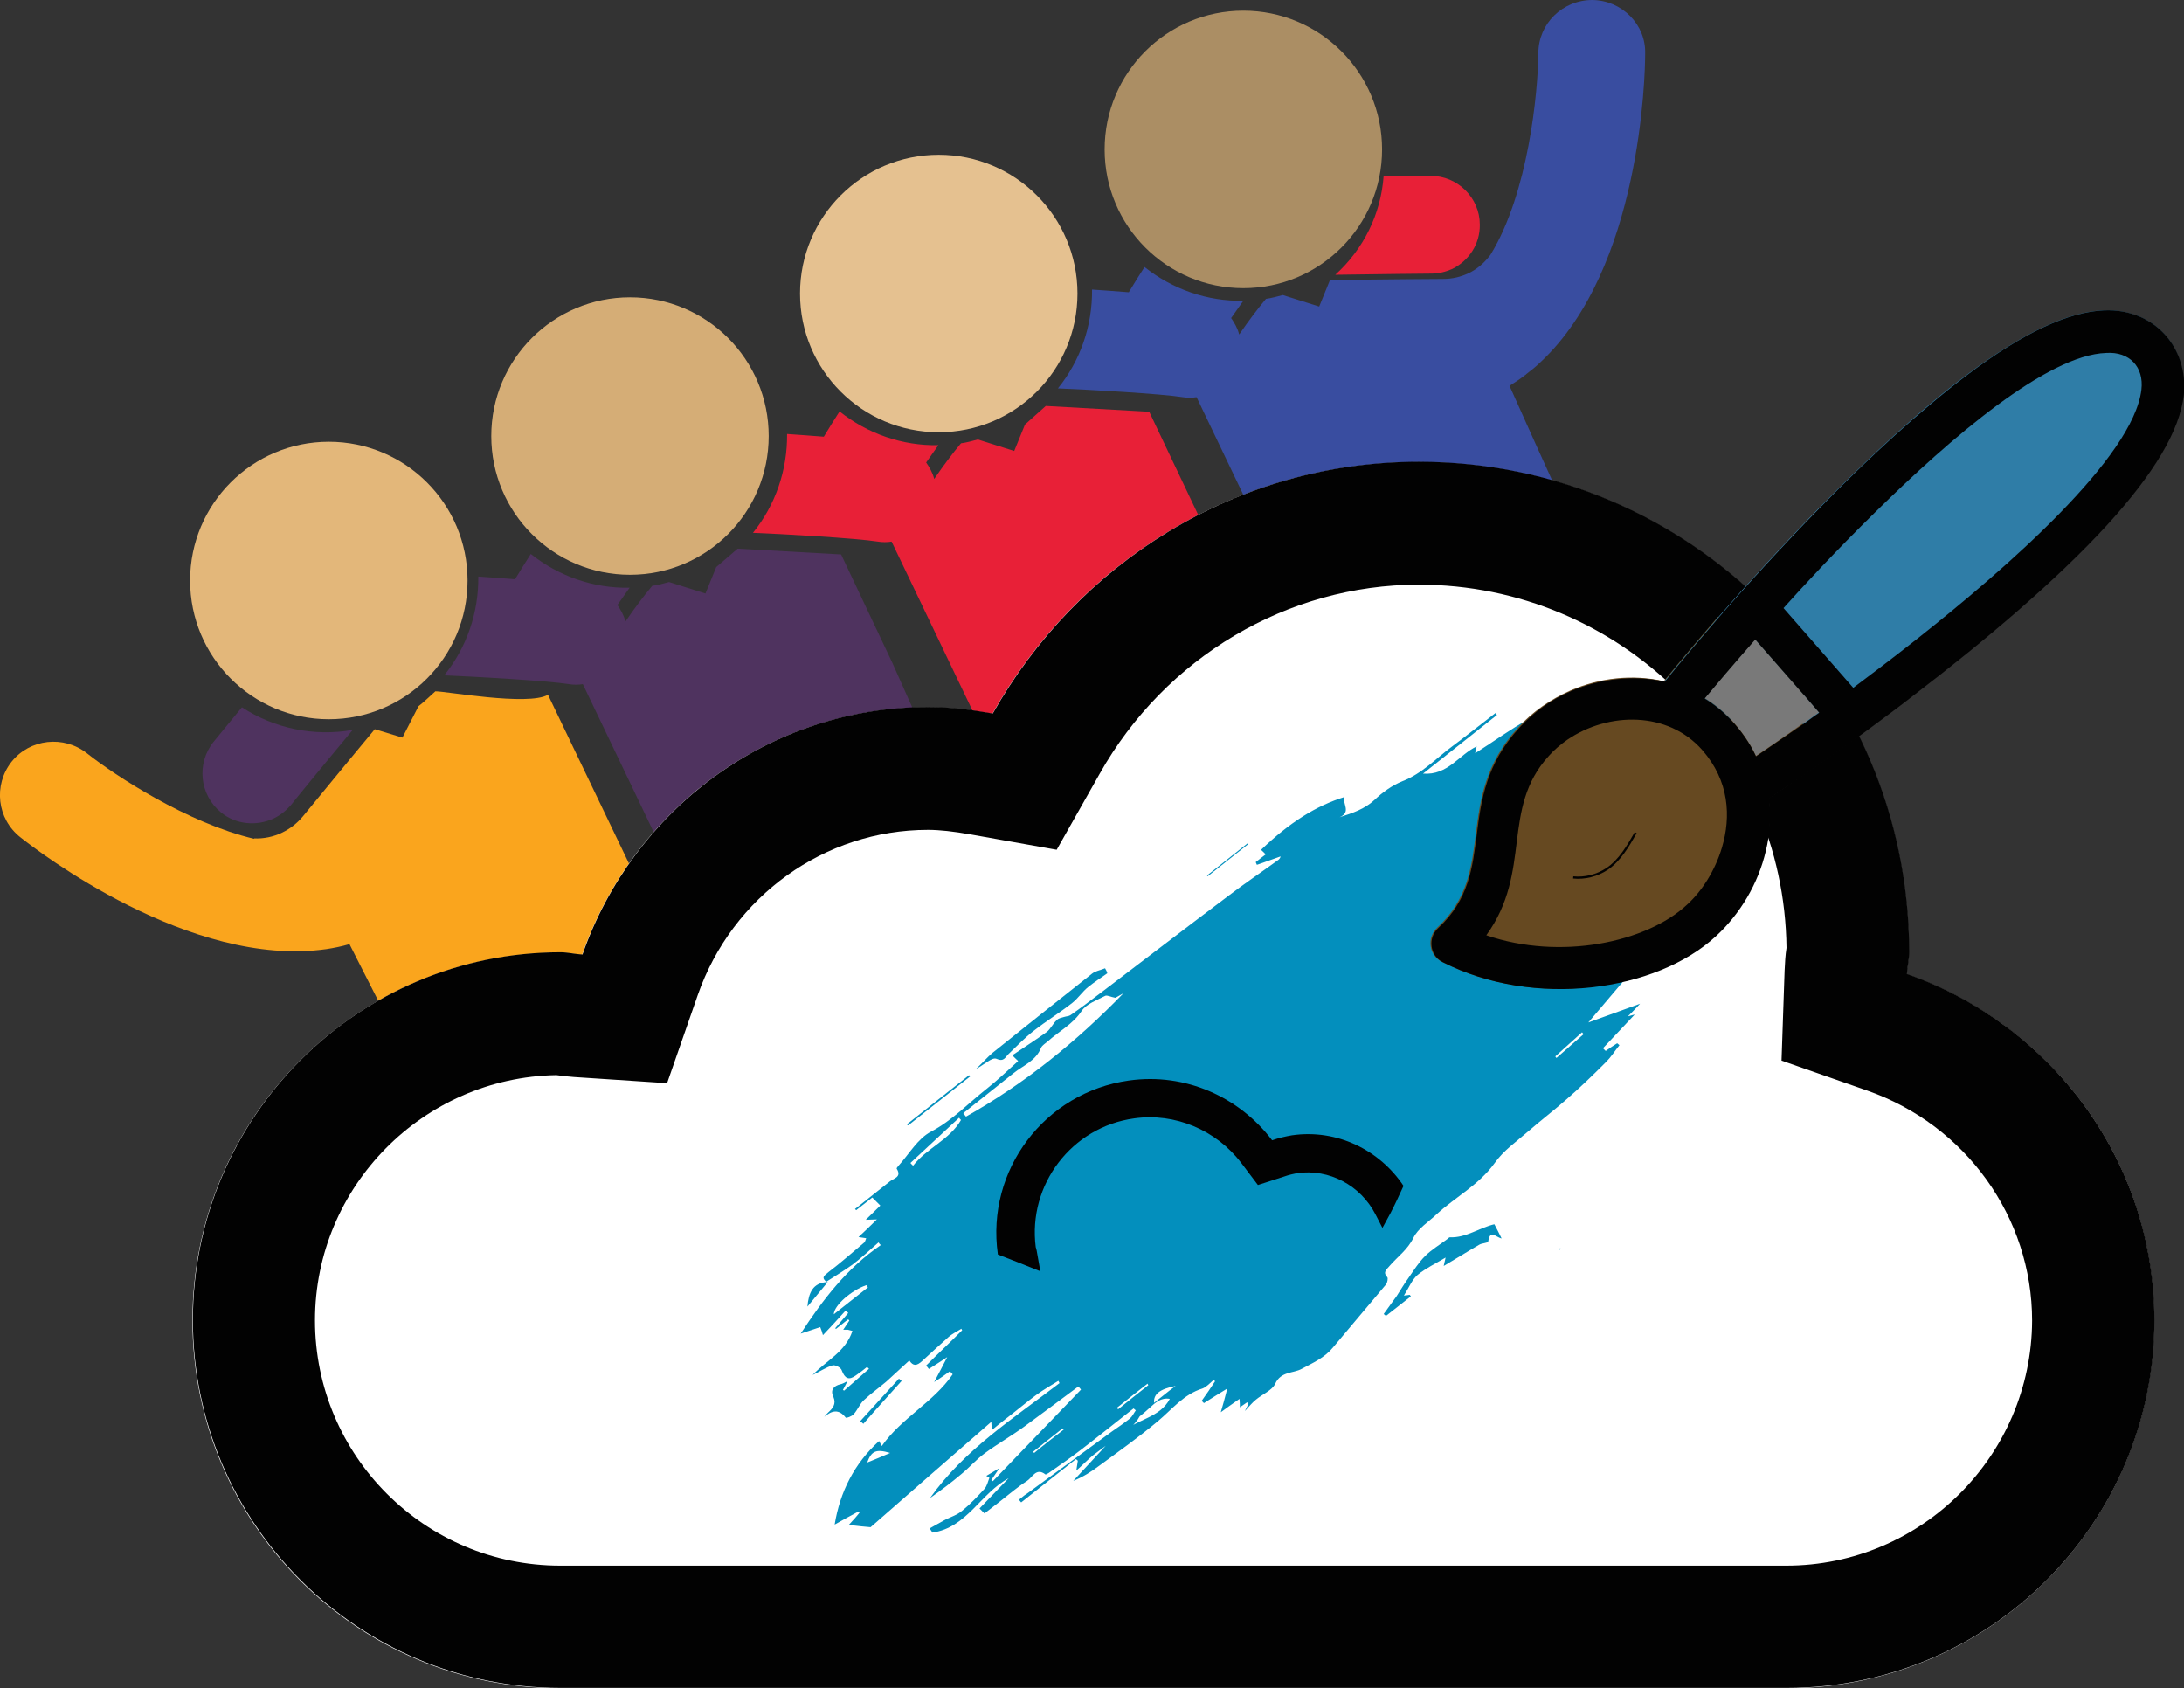 <?xml version="1.0" encoding="utf-8"?>
<!-- Generator: Adobe Illustrator 18.1.1, SVG Export Plug-In . SVG Version: 6.00 Build 0)  -->
<svg version="1.1" id="Layer_1" xmlns="http://www.w3.org/2000/svg" xmlns:xlink="http://www.w3.org/1999/xlink" x="0px" y="0px"
	 viewBox="0 0 2983.5 2306" enable-background="new 0 0 2983.5 2306" xml:space="preserve">
<rect x="0" y="0" width="2983.5" height="2306" fill="#333333" stroke="none"/>
<g>
	<path fill="#E82037" d="M1824.1,375.3c63.3-1,130.3-1.6,131.4-1.6c9.9,0,19.9-2.6,28.3-6.3c22.5-11,38.2-34,37.7-60.7
		c0-36.6-30.4-66.5-67-66.5c-2.6,0-29.3,0-64.4,0.5C1886.4,292,1862.9,340.2,1824.1,375.3z"/>
	<path fill="#4F335F" d="M978.4,774.6l-14.7,36.1L914,795c-7.9,2.1-15.2,4.2-23,5.2c-11,13.1-24.1,30.4-36.6,48.7
		c-2.1-8.4-6.3-15.7-11-22.5c5.8-8.4,11.5-16.2,16.7-23.6c-49.2,1-96.8-15.7-135-46.1c-7.3,11.5-14.7,23-21.5,34.5
		c-18.3-1.6-36.1-2.6-50.2-3.7c0.5,49.2-15.7,96.8-46.6,135c40.8,1.6,141.3,7.3,170.6,12c6.3,1,12.6,1,18.8,0l153.9,321.4
		c13.1,27.7,30.4,51.8,50.2,71.7c1,2.6,2.1,5.2,3.1,7.9l34.5,72.2h0.5c0.5,1,0.5,2.1,1,3.1l304.1,634.3
		c20.9,43.4,72.7,61.2,115.7,40.8c43.4-20.9,61.2-72.7,40.8-115.7l-303.6-634.3c-0.5-1-1-2.1-1.6-3.1l11.5-5.8c0.5,1,0.5,2.1,1,3.1
		l304.1,634.9c20.9,43.4,72.7,61.8,115.7,40.8l0,0c43.4-20.9,61.8-72.7,40.8-115.7l-304.1-634.3c-0.5-1-1-2.1-1.6-3.1l1-0.5
		l-39.3-82.2c0,0,4.7-25.1-27.2-92.6c-17.3-36.1-78-172.7-78-172.7L1149,757.3c-1,0-141.3-7.9-141.3-7.9L978.4,774.6z"/>
	<path fill="#FAA51D" d="M571.7,964.6l-22,42.9L512,996c-44.5,53.4-97.3,118.3-98.4,119.3c-7.9,9.4-17.3,16.7-28.3,22
		c-12,5.8-25.1,8.4-38.2,7.9v0.5c-91.1-21.5-190-86.4-228.2-116.7c-31.9-25.1-78-19.9-103.1,11.5c-25.1,31.9-19.9,78,12,103.1
		c23,18.3,231.9,179.5,418.2,152.8c10.5-1.6,20.9-3.7,31.4-6.8c20.4,40.3,60.2,117.8,72.7,144.5c32.4,67.5,55,79,55,79l39.3,82.2
		l1-0.5c0.5,1,0.5,2.1,1,3.1l304.1,634.3c20.9,43.4,72.7,61.8,115.7,40.8c43.4-20.9,61.2-72.7,40.8-115.7L803,1523
		c-0.5-1-1-2.1-1.6-3.1l12-5.8c0.5,1,0.5,2.1,1,3.1l304.1,634.3c20.9,43.4,72.7,61.8,115.7,40.8c43.4-20.9,61.8-72.7,40.8-115.7
		L971,1442.4c-0.5-1-1-2.1-2.1-3.1l0,0l-34.5-72.2c-1-2.6-2.6-5.2-4.2-7.3c-3.1-27.7-11.5-56.5-24.6-83.7l-157-327.1
		c-27.2,15.7-141.3-5.2-153.9-4.7C589,949.4,578,959.9,571.7,964.6z"/>
	<path fill="#4F335F" d="M373.9,1117.9c8.9-4.2,16.7-10.5,23.6-18.3c0.5-1,42.9-52.9,84.3-102.6c-52.9,9.4-107.3-2.1-151.3-30.9
		c-20.9,25.6-37.2,45-38.7,47.1c-23.6,29.3-19.4,72.2,9.9,96.3C322,1126.3,350.3,1128.9,373.9,1117.9z"/>
	<circle fill="#D5AD76" cx="860.6" cy="595.6" r="189.5"/>
	<circle fill="#E3B77A" cx="449.2" cy="792.9" r="189.5"/>
	<path fill="#E82037" d="M1400.2,579.9l-14.7,36.1l-49.7-15.7c-7.9,2.1-15.2,4.2-23,5.2c-11,13.1-24.1,30.4-36.6,48.7
		c-2.1-8.4-6.3-15.7-11-22.5c5.8-8.4,11.5-16.2,16.7-23.6c-49.2,1-96.8-15.7-135-46.1c-7.3,11.5-14.7,23-21.5,34.5
		c-18.3-1.6-36.1-2.6-50.2-3.7c0.5,49.2-15.7,96.8-46.6,135c40.8,1.6,141.3,7.3,170.6,12c6.3,1,12.6,1,18.8,0l153.9,321.4
		c13.1,27.7,30.4,51.8,50.2,71.7c1,2.6,2.1,5.2,3.1,7.9l34.5,72.2h0.5c0.5,1,0.5,2.1,1,3.1l304.1,634.3
		c20.9,43.4,72.7,61.2,115.7,40.8c43.4-20.9,61.8-72.7,40.8-115.7l-304.1-634.3c-0.5-1-1-2.1-1.6-3.1l11.5-5.8c0.5,1,0.5,2.1,1,3.1
		l304.1,634.9c20.9,43.4,72.7,61.8,115.7,40.8c43.4-20.9,61.8-72.7,40.8-115.7l-304.1-634.3c-0.5-1-1-2.1-1.6-3.1l1-0.5l-39.3-82.2
		c0,0,4.7-25.1-27.2-92.6c-17.3-36.1-78-172.7-78-172.7l-70.1-147.6c-1,0-141.3-7.9-141.3-7.9L1400.2,579.9z"/>
	<circle fill="#E5C190" cx="1282.4" cy="400.9" r="189.5"/>
	<circle fill="#AB8E64" cx="1698.5" cy="204.1" r="189.5"/>
	<path fill="#394DA0" d="M2175.3,0c-40.8,0-73.8,32.4-73.8,72.7c-0.5,53.4-13.6,191-65.4,275.3c-7.9,10.5-17.8,19.4-29.8,25.1
		c-11,5.2-22.5,7.9-35.1,7.9c-1,0-85.3,0.5-154.4,1.6l-14.7,36.1l-49.7-15.7c-7.9,2.1-15.7,4.2-23,5.2c-11,13.1-24.1,30.4-36.6,48.7
		c-2.1-8.4-6.3-15.7-11-22.5c5.8-8.4,11.5-16.2,16.7-23.6c-49.2,1-96.8-15.7-135-46.1c-7.3,11.5-14.7,23-21.5,34.5
		c-18.3-1.6-36.1-2.6-50.2-3.7c0.5,49.2-15.7,96.8-46.6,135c40.8,1.6,141.3,7.3,170.6,12c6.3,1,12.6,1,18.8,0l153.9,321.4
		c13.1,27.7,30.4,51.8,49.7,71.7c1,2.6,2.1,5.2,3.1,7.9l34.5,72.2h0.5c0.5,1,0.5,2.1,1,3.1l304.1,635.4
		c20.9,43.4,72.7,61.2,115.7,40.8c43.4-20.9,61.8-72.7,40.8-115.7L2034,945.2c-0.5-1-1-2.1-1.6-3.1l11.5-5.8c0.5,1,0.5,2.1,1,3.1
		l304.1,634.3c20.9,43.4,72.7,61.8,115.7,40.8l0,0c43.4-20.9,61.8-72.7,40.8-115.7l-304.1-634.3c-0.5-1-1-2.1-1.6-3.1l1-0.5
		l-39.3-82.2c0,0,4.7-25.1-27.2-92.6c-14.1-29.3-56.5-124-72.2-159.1c7.3-4.7,14.7-9.4,22-15.2h0.5v-0.5
		c6.8-5.2,13.6-10.5,19.9-16.7c137.1-128.2,142.9-391.5,142.9-421.3C2248.6,33.5,2215.6,0.5,2175.3,0z"/>
</g>
<path fill="#FFFFFF" d="M2942.6,1803.6c0,277.4-225.1,502.4-502.4,502.4H765.3c-277.4,0-502.4-225.1-502.4-502.4
	s225.1-502.4,502.4-502.4c10.5,0,19.9,2.1,29.8,3.1c68.6-196.3,252.8-338.1,472.6-338.1c30.4,0,59.7,3.7,87.9,8.9
	c114.6-204.1,330.8-343.9,582-343.9c370,0,669.9,299.9,669.9,669.9c0,9.9-2.6,19.9-3.1,29.8
	C2801.3,1399,2942.6,1583.7,2942.6,1803.6z"/>
<g>
	<g>
		<path fill="#038FBD" d="M1534.2,1957.4c-13.6,9.9-27.2,19.9-40.3,29.8c-7.3,5.8-14.1,13.1-23.6,21.5c1-6.3,1.6-9.9,2.1-13.6
			c-1-0.5-1.6-1.6-2.6-2.1c-25.1,19.9-49.7,39.3-74.8,59.1c-1-1-2.1-2.6-3.1-3.7c3.7-2.6,6.8-5.8,10.5-7.9
			c38.7-28.3,78-57,116.7-85.3c8.4-5.8,16.7-11.5,24.6-17.8c3.1-2.6,5.2-7.3,7.9-11c-1-1-2.1-1.6-3.1-2.6
			c-24.6,19.4-48.7,38.7-73.3,57.6c-13.6,10.5-28.3,20.4-42.4,30.4c-1.6,1-4.2,2.6-4.7,2.1c-12.6-9.9-17.8,4.2-25.1,8.9
			c-13.1,8.4-24.6,18.3-36.6,27.7c-7.3,5.8-14.1,11-21.5,16.7c-1.6-1.6-4.2-4.2-6.8-6.8c12.6-13.1,26.2-27.2,39.8-41.3
			c-38.2,20.4-57,67.5-104.2,74.3c-1-2.1-2.6-3.7-3.7-5.8c6.3-3.7,12.6-6.8,18.8-10.5c8.4-4.7,18.3-7.3,25.6-13.6
			c11-8.9,20.9-19.4,30.4-29.8c3.7-4.2,4.7-9.9,6.8-15.2c-1.6-1-2.6-1.6-4.2-2.6c5.2-3.1,10.5-6.3,17.8-10.5
			c-4.7,6.8-7.9,11.5-11,16.2c0.5,0.5,1.6,1,2.1,1.6c40.3-41.9,80.6-83.7,120.4-125.1c-1-1.6-2.1-2.6-3.7-4.2
			c-24.1,17.8-48.2,36.1-72.7,53.9c-17.8,13.1-37.2,24.1-55,37.2c-11.5,8.4-20.9,19.4-32.4,28.8c-13.6,11.5-27.7,22-42.4,32.4
			c46.6-65.9,114.1-108.9,176.9-157c-0.5-1-1-2.1-1.6-3.1c-9.9,6.3-20.4,12-30.4,19.4c-9.9,7.3-19.4,15.2-29.3,23
			c-9.9,7.9-20.4,15.7-31.4,25.1c0-3.1,0-5.2-0.5-11.5c-56,48.7-109.9,95.8-164.9,143.9c-7.3-0.5-16.7-1.6-29.8-3.1
			c7.3-7.9,11-12,14.7-16.7c-0.5-0.5-1-1-1.6-1.6c-11,5.8-22,12-32.4,17.8c7.3-44.5,26.7-83.2,60.7-114.1c0,0,1,2.1,3.7,6.8
			c27.2-38.7,70.7-59.7,96.8-97.9c-1-1.6-2.6-2.6-3.7-4.2c-5.8,4.2-11.5,8.4-21.5,14.7c6.8-12.6,11.5-22,17.8-34
			c-9.9,6.3-17.3,11.5-25.1,16.2c-1-1.6-2.6-3.1-3.7-4.7c16.2-16.2,33-31.9,49.2-48.2c-0.5-0.5-1-1.6-1-2.1
			c-5.8,3.7-12.6,6.8-17.8,11.5c-12,10.5-23.6,21.5-35.6,32.4c-7.9,7.3-12.6,7.3-17.8-0.5c-10.5,9.4-20.9,19.4-31.4,28.8
			c-9.9,8.4-20.9,16.2-30.4,25.1c-5.8,5.2-8.9,13.6-14.1,19.4c-2.6,3.1-10.5,5.8-11,4.7c-9.4-12-18.8-9.9-29.3-1
			c1.6-2.1,3.7-4.2,5.2-5.8c6.3-5.8,11.5-11.5,7.3-21.5c-4.7-9.4,0.5-15.2,9.9-17.3c2.6-0.5,5.2-2.1,9.4-4.2
			c-2.6,4.7-4.2,8.4-6.3,12c0.5,0.5,1,0.5,1.6,1c11.5-9.9,22.5-19.9,34-29.8c-1-1-1.6-1.6-2.6-2.6c-5.2,4.2-9.9,7.9-15.2,11.5
			c-9.9,7.3-15.2,4.2-19.4-6.8c-1-3.7-8.9-7.9-12.6-6.8c-8.9,2.6-17.3,8.4-27.2,13.1c18.8-19.9,45-31.4,54.4-60.2
			c-2.1-0.5-4.2-1-6.3-1.6c-1.6,0-3.7,0-6.3,0c3.1-4.7,5.8-8.9,8.4-12.6c-0.5-0.5-1-1-1.6-1.6c-5.8,4.2-11,8.9-16.7,13.1
			c-0.5-0.5-0.5-0.5-1-1c5.8-6.8,12-14.1,17.8-20.9c-1-1-2.6-2.1-3.7-3.1c-9.9,11-19.9,22-30.9,33.5c-1-4.2-2.1-6.8-3.7-11
			c-8.4,2.6-16.7,5.8-26.7,8.9c30.4-46.6,63.3-89.5,109.4-120.9c-1-1-2.1-2.1-3.1-3.7c-12,10.5-23,20.9-35.6,30.4
			c-11.5,8.4-24.1,15.7-36.1,23.6h0.5c-6.3-5.8-4.7-7.3,3.1-13.6c16.7-12.6,32.4-26.7,48.7-40.3c1-1,1.6-3.1,2.6-5.8
			c-3.7-0.5-6.3-1-10.5-1.6c8.4-7.9,15.7-14.7,25.1-24.1c-5.8,0-8.9,0.5-15.2,0.5c7.3-7.3,13.6-13.1,19.9-19.4
			c-3.7-3.7-6.8-6.8-11-11c-5.8,4.7-14.1,11-22,17.3c-0.5-0.5-1-1-1.6-1.6c15.7-12.6,31.9-25.1,47.6-37.7c5.2-4.2,16.7-5.8,9.4-17.3
			c-0.5-0.5,1-2.6,2.1-3.7c14.7-16.2,26.7-37.7,45-47.1c28.8-15.2,50.2-38.2,75.4-58.1c15.2-12,28.8-25.1,43.4-38.2
			c-2.1-2.1-4.7-4.2-7.9-7.9c16.2-11,31.9-20.9,47.1-31.9c5.2-4.2,8.4-11.5,13.6-16.2c2.6-2.6,6.3-3.1,9.9-4.2c3.1-1,6.8-1,8.9-2.6
			c13.6-9.4,26.7-19.4,39.8-29.3c58.6-44.5,117.2-89.5,176.4-134c22-16.7,44.5-31.9,67-48.2c1.6-1,3.1-2.6,3.7-5.2
			c-11,3.7-21.5,7.9-32.4,11.5c-0.5-1-1-2.6-1.6-3.7c4.2-3.1,8.4-6.8,13.6-10.5c-2.1-2.6-4.2-4.2-6.3-6.3
			c39.3-37.7,75.4-60.2,114.1-72.2c-3.7,8.9,9.9,20.4-6.8,27.7c17.8-5.8,34-11,47.6-23.6c11-10.5,24.1-19.9,38.2-25.6
			c27.2-10.5,46.1-31.4,68-47.6c19.9-14.7,39.3-30.4,59.1-45.5c0.5,1,1.6,2.1,2.1,2.6c-33,26.2-65.9,52.3-101,80.1
			c34,2.6,48.7-25.6,73.3-37.2c-0.5,1.6-1,3.7-2.1,9.4c26.2-16.7,49.2-33.5,73.8-47.1c24.6-13.1,51.3-23,78-32.4
			c-35.6,23-74.3,41.9-100,79c18.8-9.9,37.2-19.4,54.4-28.8c6.3,0,12,1,17.3-0.5c5.8-1.6,11-5.2,17.8-5.2c-3.7,3.1-7.9,6.3-11.5,8.9
			c19.4,11.5-7.9,15.7-1,26.7c15.7-7.3,31.9-15.2,47.1-23c-3.7,4.2-8.9,9.9-14.1,15.7c0.5,0.5,0.5,1.6,1,2.1
			c20.9-7.9,41.9-16.2,61.2-23.6c-43.4,35.1-93.7,67-123,119.9c16.2-6.3,36.1-4.2,46.1-24.1c0,3.7,0.5,7.3,0.5,11.5
			c11-3.7,22.5-6.8,33.5-10.5c0.5,1,1,2.1,1.6,3.1c-16.2,11.5-32.4,23.6-48.7,35.1c0,0.5,0.5,1.6,0.5,2.1c6.3-2.6,12.6-5.8,18.8-8.4
			c0.5,1,1,2.1,1.6,2.6c-15.2,9.4-29.8,18.8-45,27.7c0.5,1,1,2.6,1.6,3.7c8.9-3.1,17.8-5.8,26.2-9.4c8.9-4.2,17.3-9.4,26.2-14.7
			c1,1,2.1,1.6,2.6,2.6c-4.2,4.2-7.9,9.4-12,13.1c-13.6,11.5-27.7,22-41.9,33c1,1,1.6,2.1,2.6,3.1c16.2-7.9,32.4-16.2,49.2-24.1
			c0,0.5,0.5,0.5,0.5,1c-15.2,10.5-30.9,20.9-46.1,31.9c0.5,0.5,1,1,1.6,1.6c14.1-5.8,29.3-9.4,41.9-17.3c12.6-7.9,23-20.4,34-30.9
			c1,1,2.1,2.6,3.7,3.7c-14.7,12.6-28.8,25.1-46.1,39.8c7.9-0.5,11.5-1,17.3-1.6c-3.1,7.3-5.2,13.1-7.9,19.9
			c15.2-12,28.8-23,42.9-34c0,0.5,0.5,0.5,0.5,1c-7.3,8.4-14.1,16.7-21.5,24.6c0.5,0,1,0.5,1.6,0.5c-18.3,14.7-36.6,28.8-55,43.4
			c-0.5-0.5-1-1-1-1.6c3.7-3.7,7.3-7.3,11-10.5c-0.5-0.5-1-1-1-1.6c-9.9,7.9-20.4,16.2-30.4,24.1c0,0.5,0.5,1,0.5,1.6
			c3.1-1,6.3-2.1,12.6-3.7c-15.2,14.7-27.7,27.2-40.8,39.3c0.5,1,1.6,2.1,2.1,3.1c3.7-1.6,7.3-3.1,10.5-5.2
			c34.5-27.2,69.1-55,104.2-81.6c20.4-15.7,42.4-29.8,64.4-45.5c1.6,15.2-8.4,18.8-16.7,23c-11,6.3-19.4,13.6-21.5,30.9
			c9.9-6.8,17.3-11.5,25.1-16.2c9.4-5.8,18.3-11.5,30.9-13.6c13.1-2.1,24.6-16.2,36.6-25.1c4.7-3.7,8.4-8.4,12.6-12.6
			c1,0.5,2.1,1.6,2.6,2.1c-9.9,13.1-18.8,27.7-29.8,39.8c-31.9,33.5-64.9,65.9-97.3,98.9c-6.8,6.8-11,16.7-17.8,27.2
			c5.8-2.6,9.4-4.7,14.7-6.8c-0.5,2.6-1.6,4.7-2.6,9.4c9.4-7.3,17.8-13.6,25.6-20.4c1,1,2.1,2.1,3.1,3.1
			c-24.6,28.8-49.2,57.6-74.8,87.9c25.1-8.9,48.7-17.8,70.7-25.6c-3.7,4.2-8.9,9.4-16.7,17.3c5.2-1.6,7.9-2.1,9.4-2.6
			c-14.1,15.2-28.8,30.4-43.4,46.1c1,1,2.6,2.6,3.7,3.7c5.2-3.7,10.5-7.3,15.7-10.5c1,1,2.1,1.6,3.1,2.6c-6.3,7.9-11.5,16.2-18.3,23
			c-17.8,17.8-35.6,35.1-54.4,51.3c-16.7,14.7-34.5,28.3-51.3,42.9c-16.2,14.1-34.5,26.7-46.6,44c-21.5,29.8-53.4,46.1-79,69.6
			c-11,10.5-25.6,19.4-31.9,32.4c-7.9,16.2-21.5,25.6-32.4,38.2c-4.2,5.2-9.9,8.4-3.1,15.7c1,1.6,0,6.8-1.6,9.4
			c-24.1,28.8-48.7,57.6-72.7,86.4c-11.5,14.1-27.2,20.9-42.9,29.3c-11.5,6.3-28.3,3.1-36.1,20.4c-4.2,8.9-17.3,14.1-26.2,21.5
			c-5.2,4.2-9.4,9.4-15.2,15.7c2.1-4.2,3.7-7.3,4.7-9.9c-0.5-0.5-1-1.6-1.6-2.1c-3.1,2.1-6.3,4.2-9.9,6.8c0-2.6,0-5.8-0.5-11.5
			c-10.5,7.3-19.4,13.6-25.6,18.3c2.6-8.9,5.8-19.9,8.9-32.4c-12,7.3-22,13.6-31.9,19.9c-1-1-2.1-2.1-3.1-3.1
			c6.3-8.9,12.6-17.8,18.3-26.7c-0.5-0.5-1-1-1.6-2.1c-5.2,4.2-9.9,9.9-15.7,12c-25.6,7.9-41.3,28.3-60.7,44.5
			c-25.6,21.5-53.4,41.3-80.6,61.2c-10.5,7.9-22,15.2-35.1,20.4c22-23.6,44-47.6,65.9-71.2c0.5,1.6,1.6,3.7,2.1,4.7
			c19.4-18.3,50.2-19.4,63.9-45.5c-12-2.1-19.9,5.2-27.2,12c-4.7,4.2-9.4,8.4-14.1,12C1550.4,1946.4,1542,1951.7,1534.2,1957.4z
			 M1523.7,1362.9c-6.3-1-11.5-4.2-14.1-2.6c-11,5.8-25.6,11-31.9,20.4c-12,18.3-30.9,27.7-46.6,41.9c-3.1,2.6-7.3,5.2-8.9,8.4
			c-6.8,17.8-24.1,24.1-37.2,34.5c-23,18.3-46.1,36.6-69.1,55c1,1.6,2.6,3.1,3.7,4.7c80.1-45,151.3-102.6,215.1-168.5
			C1530.5,1359.2,1525.8,1361.8,1523.7,1362.9z M1185.6,1758.5c-0.5-1-1-2.1-2.1-3.1c-19.9,6.8-44,27.2-44.5,39.8
			C1155.3,1782.1,1170.4,1770.6,1185.6,1758.5z M1312.8,1529.8c-1-1-2.1-2.1-2.6-3.1c-22,20.4-44.5,41.3-66.5,61.8
			c1,1,2.1,2.6,3.7,3.7C1266.2,1568,1297.1,1557,1312.8,1529.8z M1453.1,1952.7c-0.5-0.5-1-1-1.6-1.6
			c-13.6,10.5-26.7,21.5-40.3,31.9c0.5,0.5,1,1,1.6,1.6C1425.8,1973.7,1439.4,1963.2,1453.1,1952.7z M1568.7,1892
			c-0.5-0.5-1-1.6-1-2.1c-14.1,11-28.3,22-41.9,33c0.5,0.5,1,1,1.6,2.1C1541,1914,1554.6,1903,1568.7,1892z M1605.9,1893.1
			c-22,4.2-30.4,11.5-29.3,23C1585.5,1909.3,1593.8,1902,1605.9,1893.1z M1216,1984.6c-19.4-5.8-25.6-2.6-31.4,13.1
			C1195,1993.5,1203.9,1989.9,1216,1984.6z M2163.3,1412.6c-0.5-1-1.6-1.6-2.1-2.6c-12,11-24.6,22-36.6,33c0.5,0.5,1,1,1.6,2.1
			C2138.7,1434.1,2151.2,1423.1,2163.3,1412.6z"/>
		<path fill="#038FBD" d="M1972.2,1729.2c0.5-3.1,1.6-6.3,2.6-11.5c-14.1,8.4-27.2,14.7-38.2,23.6c-7.9,6.8-12,17.8-18.8,28.3
			c3.7-0.5,5.8-0.5,7.9-1c0.5,0.5,1,1,1.6,2.1c-11.5,8.9-22.5,17.8-34,26.7c-1-1-2.1-1.6-3.1-2.6c5.8-8.4,12-16.2,17.8-24.6
			c5.2-7.9,9.9-16.2,15.7-24.1c7.3-10.5,14.1-21.5,23-30.4c8.9-8.9,20.4-15.7,30.9-23.6c1-1,2.1-2.1,3.1-2.1
			c22,1,40.3-13.1,60.7-17.8c3.7,6.8,6.8,13.1,9.9,19.4c-7.9-1.6-15.7-13.1-18.3,4.2c-0.5,2.1-8.4,2.1-12,4.2
			C2004.7,1709.4,1989,1719.3,1972.2,1729.2z"/>
		<path fill="#038FBD" d="M1512.7,1329.4c-8.9,6.3-17.8,12-26.2,18.8c-7.9,6.3-13.6,15.2-21.5,21.5c-17.3,13.6-36.1,25.1-53.4,38.7
			c-12,9.4-23,20.9-34,31.4c-4.7,4.7-6.3,11-16.7,6.3c-5.8-2.1-16.2,7.9-27.7,14.1c9.4-8.9,15.7-16.2,22.5-22
			c45-36.1,90.5-72.2,136.1-108.3c4.7-3.7,11.5-4.7,17.8-7.3C1511.2,1325.2,1512.2,1327.3,1512.7,1329.4z"/>
		<path fill="#038FBD" d="M1239,1535.6c28.3-22.5,56.5-44.5,84.8-67c0.5,0.5,1,1,1.6,1.6c-28.3,22.5-56.5,44.5-84.8,67
			C1239.5,1536.6,1239,1536.1,1239,1535.6z"/>
		<path fill="#038FBD" d="M1175.1,1941.2c17.8-19.4,35.1-38.7,52.9-58.1c1,1,2.6,2.1,3.7,3.1c-17.3,19.4-35.1,38.7-52.3,58.6
			C1178.3,1943.8,1176.7,1942.3,1175.1,1941.2z"/>
		<path fill="#038FBD" d="M1648.8,1195.9c18.3-14.7,37.2-29.3,55.5-44c0.5,0.5,0.5,1,1,1c-18.3,14.7-37.2,29.3-55.5,44
			C1649.3,1196.4,1649.3,1195.9,1648.8,1195.9z"/>
		<path fill="#038FBD" d="M1130.7,1751.2c-9.4,11-18.3,22.5-27.7,33.5C1104.5,1766.4,1110.2,1751.7,1130.7,1751.2L1130.7,1751.2z"/>
		<path fill="#038FBD" d="M2260.6,940.5c-28.3,22.5-57,45-85.3,67.5c-0.5-0.5-1-1-1-1.6c28.3-22.5,57-45,85.3-67.5
			C2259.6,939.5,2260.1,940,2260.6,940.5z"/>
		<path fill="#038FBD" d="M2236.6,1111.1c-9.4,5.2-18.8,10.5-28.3,15.2c-0.5-1-1.6-2.6-2.1-3.7c8.9-5.8,18.3-11.5,27.2-17.3
			C2234.5,1107.5,2235.5,1109.6,2236.6,1111.1z"/>
		<path fill="#038FBD" d="M2131.9,1705.2c-0.5,0.5-1,1.6-1.6,2.1c0,0-0.5,0-1,0c0-0.5,0-1.6,0.5-1.6
			C2130.3,1705.2,2130.8,1705.2,2131.9,1705.2z"/>
	</g>
</g>
<g>
	<g>
		<path fill="#020202" d="M2605,1330.4c0.5-9.9,3.1-19.9,3.1-29.8c0-370-299.9-669.9-669.9-669.9c-250.7,0-466.9,139.7-582,343.9
			c-28.8-5.2-58.1-8.9-87.9-8.9c-219.3,0-404,141.8-472.6,338.1c-9.9-0.5-19.9-3.1-29.8-3.1c-277.4,0-502.4,225.1-502.4,502.4
			s225.1,502.4,502.4,502.4h1674.8c277.4,0,502.4-225.1,502.4-502.4C2942.6,1583.7,2801.3,1399,2605,1330.4z M2440.1,2138.5H765.3
			c-184.8,0-335-150.2-335-335c0-182.7,147.6-331.8,329.7-335c7.9,1,16.2,2.1,24.1,2.6l127.2,8.4l41.9-120.4
			c47.1-135,173.2-225.6,314.5-225.6c16.2,0,34.5,2.1,58.6,6.3l117.2,20.9l58.6-103.6c89.5-159.1,256.5-258.5,436-258.5
			c275.3,0,499.3,221.9,502.4,496.2c-1.6,9.9-2.1,20.4-2.6,30.9l-4.2,123l116.7,40.8c135,47.1,225.6,173.2,225.6,314.5
			C2775.1,1988.3,2624.9,2138.5,2440.1,2138.5z"/>
	</g>
	<path fill="#020202" d="M1899.5,1657c6.3-12,12-24.6,17.8-37.2c-32.4-48.7-90.5-78-152.3-69.1c-9.4,1.6-18.3,3.7-27.2,6.8
		c-44.5-58.6-117.8-92.6-195.7-81.6c-115.1,16.2-195.2,122.5-179,237.1v0.5c19.4,7.3,38.7,15.2,58.1,23l-4.2-23.6
		c-0.5-3.1-1-6.3-2.1-9.4c-11-85.3,49.2-164.3,134.5-175.9c55.5-7.9,112,15.7,146.5,61.2l22.5,29.8l35.6-11.5
		c7.3-2.6,13.1-3.7,17.8-4.7c44-6.3,86.9,16.7,107.3,56.5l9.4,18.3C1892.2,1670.6,1895.8,1663.8,1899.5,1657z"/>
</g>
<g>
	<path fill="#797979" d="M2630.7,703.4l-16.2,244.9c-20.9,15.7-41.3,31.4-61.8,46.6c-32.4,23.6-63.9,46.1-93.7,66.5
		c-14.7,9.9-28.8,19.9-42.9,28.8c2.6,24.1,1,48.2-4.7,71.7l-278.4-18.3l13.1-199.9c39.8-17.3,84.8-22.5,127.7-12.6
		c0.5-0.5,1-1,1-1.6c22-27.2,46.6-56,72.7-86.4c42.4-48.7,89.5-100,137.6-149.2L2630.7,703.4z"/>
	<path fill="#664921" d="M2397.8,873c-29.8,34-53.9,62.3-69.1,80.6c13.1,7.9,25.1,17.8,35.6,28.8c14.1,15.2,26.2,32.4,34.5,50.2
		c15.2-10.5,37.2-25.1,63.3-44c0.5,0,0.5-0.5,1-0.5l-4.7,73.3c-14.7,9.9-28.8,19.9-42.9,28.8c2.6,24.1,1,48.2-4.7,71.7
		c-10.5,44.5-35.1,85.8-68,116.2c-82.2,75.9-248.6,99.4-373.2,35.6c-17.8-8.9-20.9-33-6.3-46.6c83.7-77.5,20.4-174.8,110.4-273.2
		c19.9-22,44.5-38.7,71.7-50.8c39.8-17.3,84.8-22.5,127.7-12.6c0.5-0.5,1-1,1-1.6c22-27.2,46.6-56,72.7-86.4l106.2,7.3l16.7,19.4
		l-5.2,80.6L2397.8,873z"/>
	<path fill="#2F7DA7" d="M2981.8,539.1c-5.8,48.7-40.3,106.8-104.7,177.4c-68,74.8-165.4,157-263.3,231.9
		c-20.9,15.7-41.3,31.4-61.8,46.6l-90-5.8c0.5,0,0.5-0.5,1-0.5c6.8-5.2,14.7-10.5,22-15.7l-19.4-22.5l-68-77.5
		c-29.8,34-53.9,62.3-69.1,80.6c13.1,7.9,25.1,17.8,35.6,28.8l-92.6-6.3l3.1-46.6c22-27.2,46.6-56,72.7-86.4
		c42.4-48.7,89.5-100,137.6-149.2c68-69.1,138.2-134.5,202-182.1c76.4-57,137.6-85.8,186.8-87.9
		C2942.1,421.3,2989.7,473.7,2981.8,539.1z"/>
	<path fill="#020202" d="M2874.6,423.9c-49.2,2.1-110.4,30.4-186.8,87.9c-63.9,48.2-134.5,113-202,182.1
		c-48.2,49.2-95.3,100.5-137.6,149.2c-26.2,30.4-50.8,59.1-72.7,86.4c-0.5,0.5-1,1-1,1.6c-42.9-9.4-87.9-4.2-127.7,12.6
		c-27.2,11.5-51.8,28.8-71.7,50.8c-90,98.4-26.7,195.7-110.4,273.2c-14.7,13.6-11.5,37.7,6.3,46.6c124.6,63.3,291,40.3,373.2-35.6
		c33-30.4,57.6-71.7,68-116.2c5.8-23.6,7.3-47.6,4.7-71.7c13.6-9.4,28.3-18.8,42.9-28.8c29.8-20.4,61.8-42.9,93.7-66.5
		c20.4-15.2,41.3-30.4,61.8-46.6c97.9-74.8,194.7-157,263.3-231.9c64.4-70.7,98.9-128.8,104.7-177.4
		C2989.7,473.7,2942.1,421.3,2874.6,423.9z M2304.1,1236.2c-55.5,51.3-172.7,75.9-273.7,41.3c63.3-87.4,19.4-172.7,85.3-244.9
		c7.3-8.4,16.2-15.7,25.1-22c56.5-38.7,138.2-39.3,184.8,14.1c36.6,41.9,39.3,90.5,26.7,132.9
		C2342.8,1189.6,2324.5,1217.9,2304.1,1236.2z M2398.8,1033.1c-8.4-18.3-20.4-35.1-34.5-50.2c-10.5-11-22.5-20.9-35.6-28.8
		c15.2-18.3,39.3-46.6,69.1-80.6l68,77.5l19.4,22.5c-7.9,5.2-15.2,11-22,15.7c-0.5,0-0.5,0.5-1,0.5
		C2436,1007.5,2414.5,1022.7,2398.8,1033.1z M2925.3,532.3c-11,92.6-184.2,243.9-306.2,340.2c-35.1,27.7-65.9,50.8-87.4,67
		l-95.3-108.9c27.2-30.4,72.2-79,125.1-130.8c103.6-102.1,235.5-215.1,315.6-217.7C2909.1,479.9,2929,501.4,2925.3,532.3z"/>
	<path fill="none" stroke="#010101" stroke-width="3" stroke-miterlimit="10" d="M2149.1,1198.5c16.2,1.6,32.4-2.6,46.1-11.5
		c17.8-12,28.8-31.4,39.3-49.7"/>
</g>
</svg>
